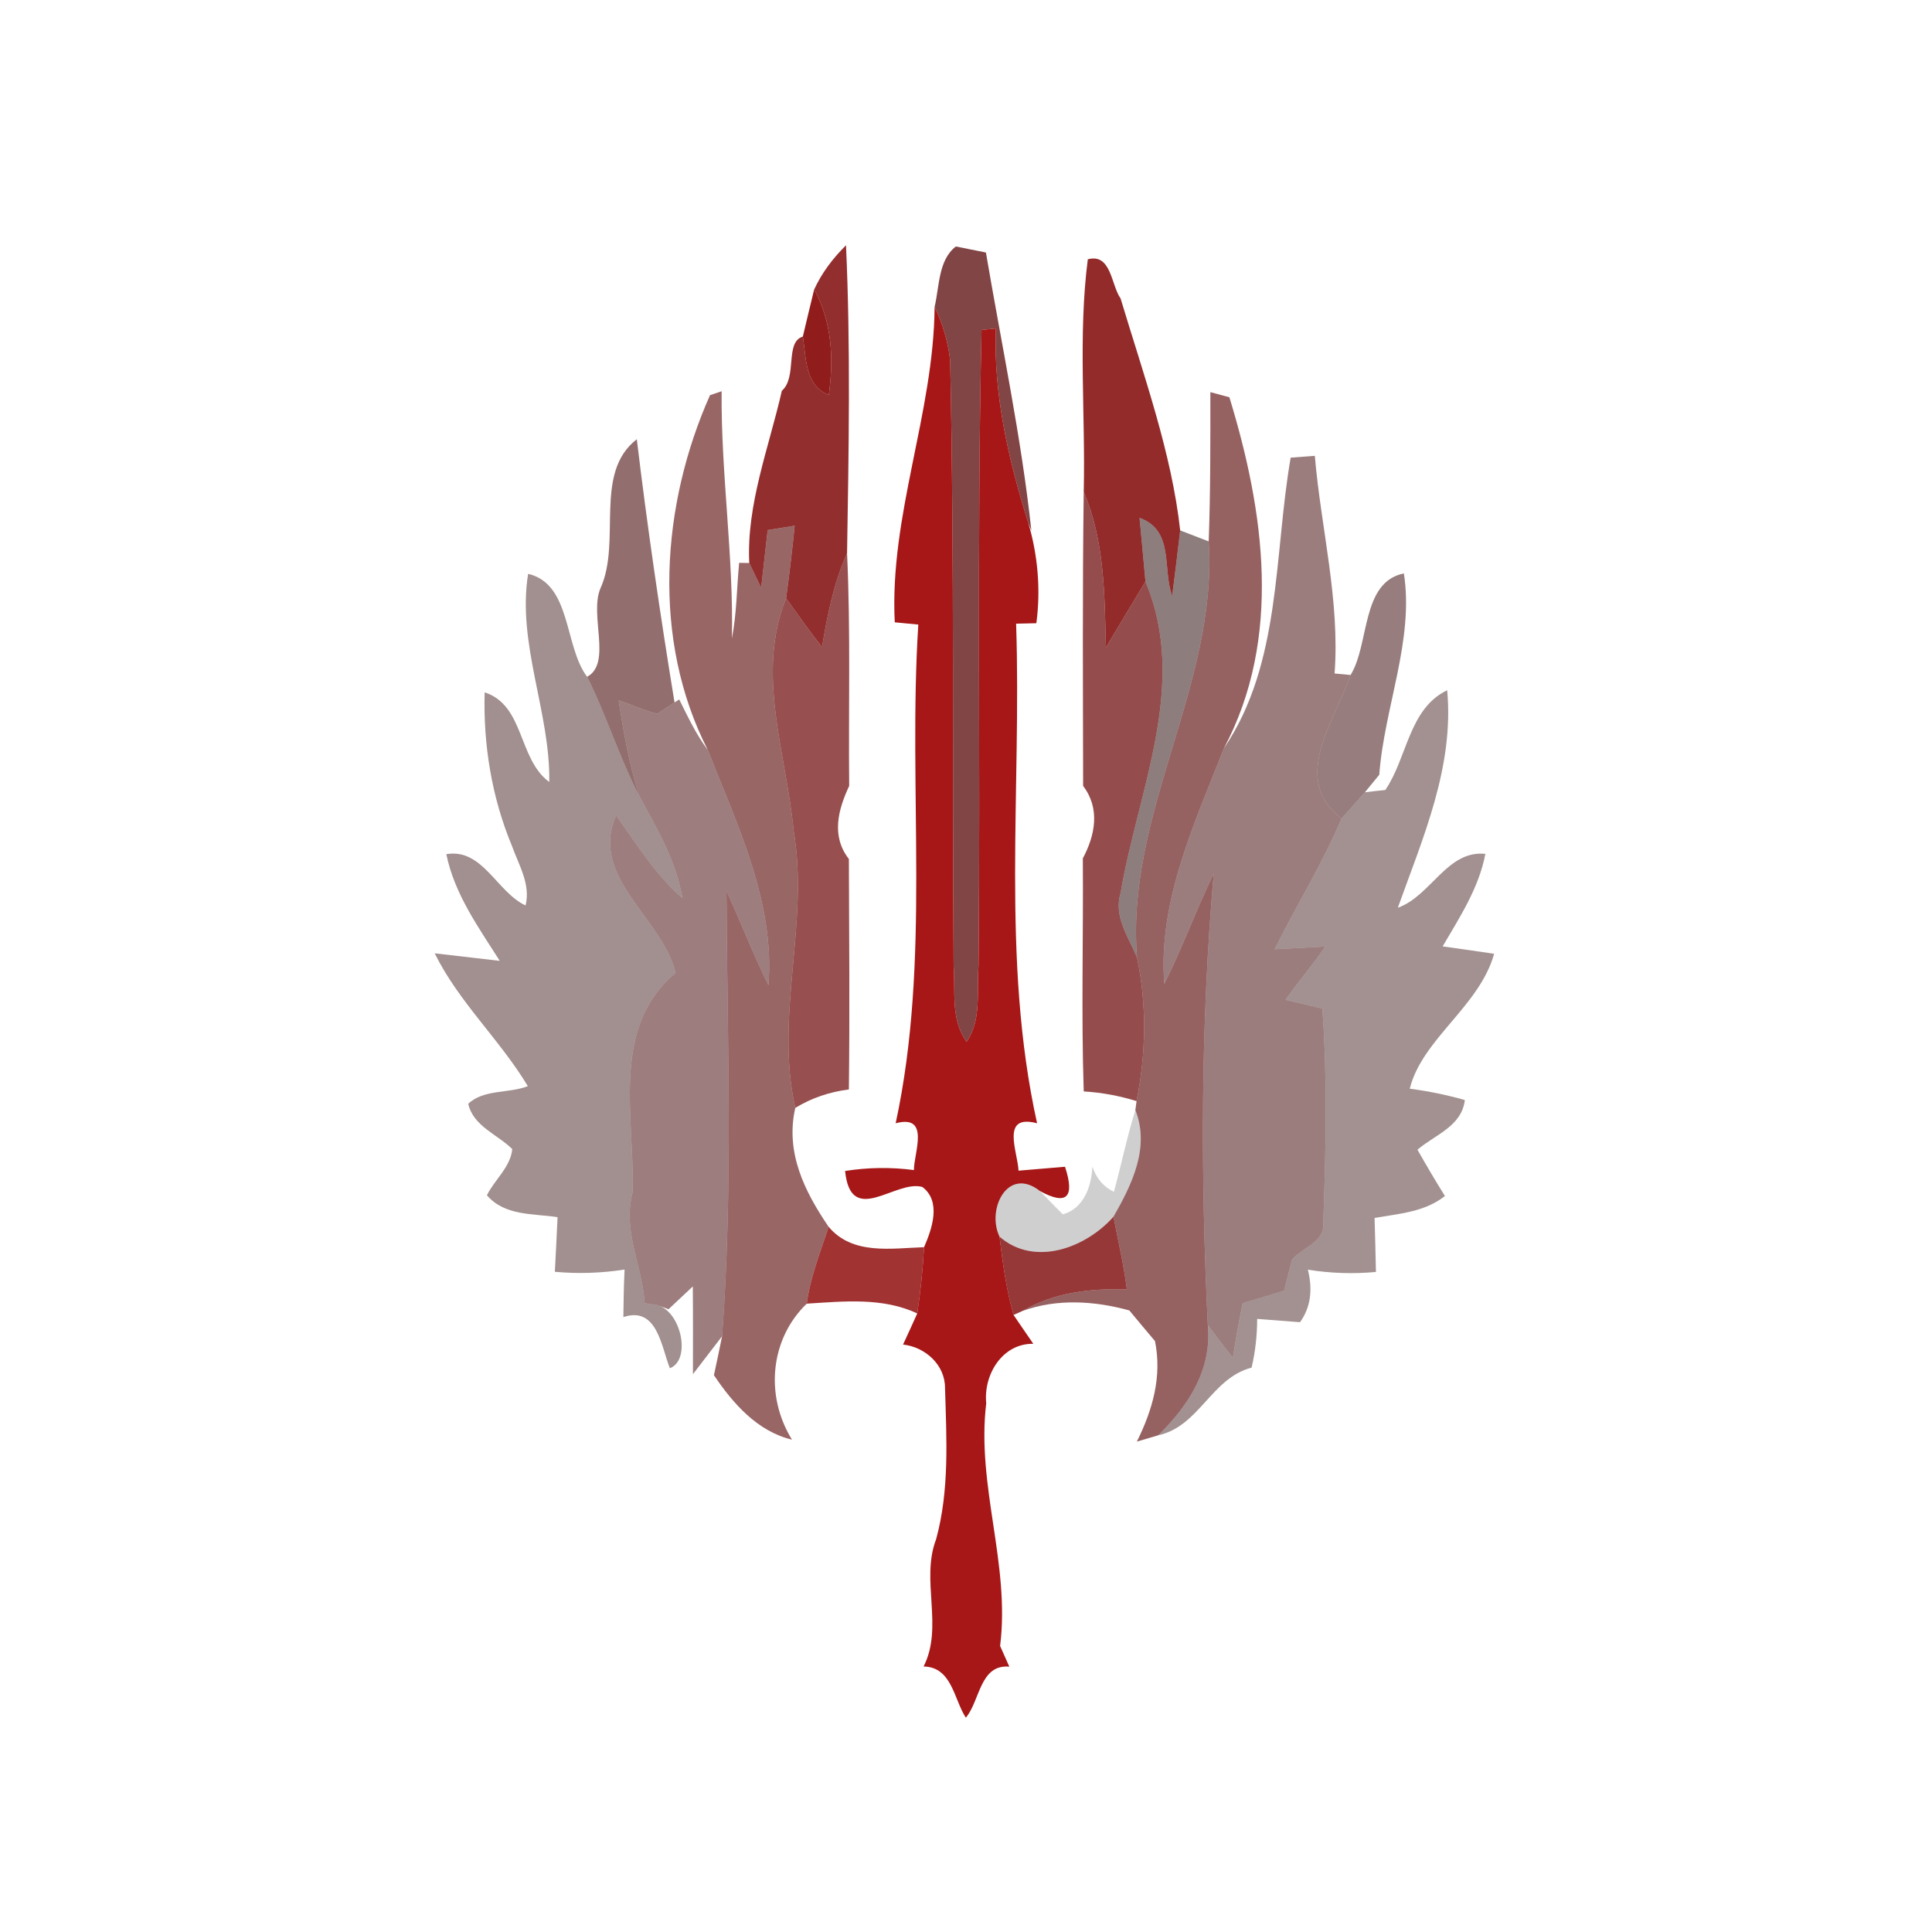 <svg width="128pt" height="128pt" viewBox="0 0 128 128" xmlns="http://www.w3.org/2000/svg">
    <path fill="#540000" opacity=".73" d="M63.33 16.33l1.99.4c1.04 6.14 2.35 12.27 3.01 18.42l-.2-.5c-1.31-4.16-2.32-8.51-2.15-12.89l-.95.1c-.32 14.04-.06 28.09-.2 42.14-.14 1.68.23 3.54-.79 5.02-1.07-1.46-.73-3.33-.86-5.01-.1-13.38.06-26.77-.23-40.14-.14-1.23-.49-2.41-1.03-3.54.32-1.34.24-3.11 1.41-4z"/>
    <path fill="#7b0000" opacity=".82" d="M53.94 19.18c.51-1.11 1.24-2.07 2.11-2.93.31 6.79.18 13.64.07 20.41-.89 1.97-1.3 4.1-1.66 6.21-.83-1.05-1.6-2.15-2.38-3.23.22-1.6.41-3.2.57-4.81l-1.79.29c-.11.95-.32 2.87-.43 3.82-.2-.41-.6-1.23-.79-1.64-.19-3.88 1.3-7.64 2.16-11.41 1.04-.91.18-3.23 1.39-3.59.23 1.42.12 3.23 1.72 3.87.33-2.39.22-4.83-.97-6.99z"/>
    <path fill="#7d0000" opacity=".83" d="M72.07 17.18c1.56-.42 1.54 1.71 2.17 2.59 1.52 5.06 3.39 10.26 3.95 15.37-.17 1.45-.34 2.9-.53 4.34-.66-1.77.16-4.34-2.16-5.17.1 1.05.29 3.17.39 4.22-.88 1.45-1.74 2.91-2.62 4.36-.09-3.47-.08-7.05-1.47-10.3.12-5.12-.38-10.39.27-15.41z"/>
    <path fill="#820000" opacity=".89" d="M53.94 19.18c1.19 2.16 1.3 4.6.97 6.99-1.6-.64-1.49-2.45-1.72-3.87.18-.78.56-2.34.75-3.12z"/>
    <path fill="#9e0000" opacity=".91" d="M61.92 20.33c.54 1.13.89 2.31 1.03 3.54.29 13.37.13 26.76.23 40.14.13 1.68-.21 3.55.86 5.01 1.02-1.48.65-3.34.79-5.02.14-14.05-.12-28.1.2-42.14l.95-.1c-.17 4.38.84 8.73 2.15 12.89.63 2.14.83 4.43.53 6.64l-1.34.03c.37 11.02-1.01 22.28 1.39 33.1-2.45-.65-1.28 1.9-1.23 3.14.77-.07 2.31-.2 3.08-.26.67 2.04.11 2.58-1.66 1.61-2.13-1.67-3.55 1.19-2.68 3.02.21 1.74.45 3.5.93 5.19.33.48.98 1.44 1.31 1.91-2.06-.03-3.31 2.05-3.12 3.94-.66 5.47 1.6 10.63.92 16.08l.61 1.37c-1.96-.17-1.94 2.27-2.88 3.38-.79-1.19-.91-3.36-2.8-3.39 1.34-2.63-.21-5.73.83-8.43.89-3.25.69-6.68.59-10.02.01-1.54-1.32-2.72-2.78-2.88.24-.52.71-1.54.94-2.06.22-1.46.37-2.92.45-4.39.53-1.21 1.16-3.03-.11-3.99-1.78-.51-4.74 2.7-5.12-1.06 1.52-.24 3.04-.26 4.56-.06-.01-1.12 1.11-3.72-1.21-3.1 2.34-10.82.8-22.05 1.5-33.04-.39-.04-1.17-.11-1.56-.15-.36-7.1 2.58-13.82 2.64-20.9z"/>
    <path fill="#500" opacity=".6" d="M47.04 26.18l.77-.26c-.05 5.48.8 10.91.68 16.38.32-1.65.32-3.34.48-5.01l.67.01c.19.41.59 1.23.79 1.64.11-.95.32-2.87.43-3.82l1.79-.29c-.16 1.61-.35 3.21-.57 4.81-2.03 5.03.02 10.28.5 15.4 1.05 6.12-1.27 12.26.11 18.36-.67 2.94.6 5.52 2.21 7.88-.55 1.67-1.22 3.33-1.45 5.09-2.42 2.33-2.79 6.08-.98 9.01-2.29-.54-3.92-2.41-5.17-4.27.14-.64.41-1.93.54-2.58.73-9.8.34-19.68.29-29.51.95 2.07 1.77 4.2 2.78 6.25.45-5.47-2.07-10.62-4.02-15.59-3.74-7.33-3.08-16.24.15-23.5z"/>
    <path fill="#560000" opacity=".62" d="M80.19 25.98c.32.09.95.26 1.26.34 2.31 7.55 3.52 15.95-.36 23.25-1.94 4.96-4.39 10.18-3.95 15.61 1.2-2.39 2.1-4.9 3.27-7.29-.87 9.93-.87 19.93-.39 29.9.28 2.95-1.27 5.32-3.28 7.3l-1.42.42c1.04-2.1 1.68-4.31 1.2-6.66-.42-.5-1.28-1.52-1.7-2.03-2.31-.64-4.79-.79-7.07.03 2.11-1.24 4.52-1.49 6.91-1.43-.21-1.62-.58-3.21-.89-4.81 1.22-2.13 2.43-4.59 1.45-7.06l.08-.6c.63-3.14.69-6.39.03-9.52-.77-9.57 5.36-18.04 4.75-27.56.12-3.3.11-6.59.11-9.89z"/>
    <path fill="#410000" opacity=".57" d="M39.78 38.98c1.42-3.11-.49-7.64 2.41-9.88.7 5.85 1.56 11.69 2.5 17.44l-1.14.75c-.88-.21-1.7-.61-2.56-.89.32 2.14.71 4.29 1.37 6.35-1.33-2.55-2.17-5.33-3.46-7.91 1.66-.91.13-4.08.88-5.86z"/>
    <path fill="#3d0000" opacity=".51" d="M85.51 30.32l1.6-.12c.41 4.81 1.67 9.56 1.31 14.42l1.06.1c-1.03 3.06-4.03 6.88-.6 9.51-1.26 3-2.99 5.75-4.43 8.66l3.35-.18c-.82 1.22-1.79 2.33-2.63 3.53.82.19 1.63.38 2.44.58.34 4.71.23 9.47.06 14.19.12 1.29-1.38 1.64-2.07 2.44-.18.68-.35 1.37-.52 2.06-.91.29-1.83.56-2.75.83-.25 1.2-.46 2.41-.65 3.62-.56-.71-1.12-1.44-1.66-2.17-.48-9.97-.48-19.97.39-29.9-1.17 2.39-2.07 4.9-3.27 7.29-.44-5.43 2.01-10.65 3.95-15.61 3.81-5.61 3.3-12.81 4.42-19.25z"/>
    <path fill="#690000" opacity=".7" d="M71.8 32.59c1.39 3.25 1.38 6.83 1.47 10.3.88-1.45 1.74-2.91 2.62-4.36 2.88 6.84-.51 13.86-1.65 20.65-.47 1.53.52 2.9 1.09 4.25.66 3.13.6 6.38-.03 9.52-1.14-.35-2.31-.57-3.5-.64-.17-5.14-.02-10.29-.06-15.44.82-1.54 1.16-3.3.02-4.8-.01-6.49-.05-12.99.04-19.48z"/>
    <path fill="#230000" opacity=".51" d="M78.19 35.14c.47.18 1.42.55 1.89.73.61 9.52-5.52 17.99-4.75 27.56-.57-1.35-1.56-2.72-1.09-4.25 1.14-6.79 4.53-13.81 1.65-20.65-.1-1.05-.29-3.17-.39-4.22 2.32.83 1.5 3.4 2.16 5.17.19-1.44.36-2.89.53-4.34z"/>
    <path fill="#690000" opacity=".69" d="M54.46 42.87c.36-2.11.77-4.24 1.66-6.21.24 5.13.09 10.27.14 15.41-.74 1.58-1.2 3.33-.02 4.84.02 5.09.06 10.18 0 15.27-1.28.16-2.46.56-3.55 1.22-1.38-6.1.94-12.24-.11-18.36-.48-5.12-2.53-10.37-.5-15.4.78 1.08 1.55 2.18 2.38 3.23z"/>
    <path fill="#2c0000" opacity=".44" d="M34.99 38.02c2.88.67 2.38 4.82 3.91 6.82 1.29 2.58 2.13 5.36 3.46 7.91 1.17 2.15 2.44 4.3 2.85 6.75-1.79-1.54-3.02-3.57-4.39-5.47-1.81 4.08 3.07 6.79 3.94 10.43-4.37 3.63-2.68 9.65-2.85 14.54-.68 2.59.64 4.8.8 7.34l.85.13c1.59.45 2.24 3.63.82 4.18-.56-1.39-.83-4.14-3.08-3.39.01-1.05.03-2.1.08-3.15-1.54.24-3.08.29-4.62.15.05-.9.14-2.71.18-3.62-1.64-.25-3.49-.07-4.68-1.45.51-1.04 1.56-1.86 1.68-3.06-1-.99-2.57-1.5-2.92-3 1.04-.98 2.68-.67 3.95-1.17-1.85-3.08-4.57-5.56-6.17-8.8 1.08.13 3.24.38 4.31.5-1.41-2.23-3-4.42-3.54-7.07 2.41-.4 3.32 2.49 5.25 3.4.35-1.4-.45-2.68-.9-3.94-1.34-3.22-1.91-6.71-1.81-10.18 2.65.86 2.2 4.41 4.28 5.94.08-4.59-2.15-9.18-1.4-13.79z"/>
    <path fill="#300" opacity=".51" d="M89.48 44.72c1.27-2.05.68-6.15 3.53-6.73.69 4.41-1.3 8.89-1.63 13.34l-.95 1.16c-.51.58-1.03 1.16-1.55 1.74-3.43-2.63-.43-6.45.6-9.51z"/>
    <path fill="#3f0000" opacity=".51" d="M40.99 46.4c.86.28 1.68.68 2.56.89l1.14-.75.31-.2c.57 1.14 1.11 2.31 1.89 3.34 1.95 4.97 4.47 10.12 4.02 15.59-1.01-2.05-1.83-4.18-2.78-6.25.05 9.83.44 19.71-.29 29.51-.48.63-1.45 1.89-1.93 2.51 0-1.93.01-3.87-.01-5.81l-1.61 1.51c-.18-.07-.55-.2-.73-.27l-.85-.13c-.16-2.54-1.48-4.75-.8-7.34.17-4.89-1.52-10.91 2.85-14.54-.87-3.64-5.75-6.35-3.94-10.43 1.37 1.9 2.6 3.93 4.39 5.47-.41-2.45-1.68-4.6-2.85-6.75-.66-2.06-1.05-4.21-1.37-6.35z"/>
    <path fill="#2a0000" opacity=".43" d="M91.78 52.34c1.46-2.13 1.55-5.39 4.1-6.61.47 5.08-1.61 9.77-3.27 14.41 2.21-.79 3.26-3.83 5.8-3.57-.43 2.26-1.69 4.18-2.83 6.13.85.12 2.56.36 3.41.49-.97 3.49-4.77 5.64-5.59 8.94 1.24.16 2.45.41 3.65.75-.21 1.75-1.97 2.29-3.14 3.29.59 1.04 1.19 2.06 1.82 3.07-1.34 1.06-3.04 1.17-4.66 1.45.03.9.07 2.69.09 3.58-1.5.14-3.01.09-4.51-.15.34 1.36.17 2.52-.52 3.48-.71-.05-2.13-.16-2.84-.22 0 1.1-.12 2.17-.37 3.23-2.67.69-3.46 3.89-6.18 4.48 2.01-1.98 3.56-4.35 3.28-7.3.54.73 1.1 1.46 1.66 2.17.19-1.21.4-2.42.65-3.62.92-.27 1.84-.54 2.75-.83.17-.69.34-1.38.52-2.06.69-.8 2.19-1.15 2.07-2.44.17-4.72.28-9.48-.06-14.19-.81-.2-1.62-.39-2.44-.58.84-1.2 1.81-2.31 2.63-3.53l-3.35.18c1.44-2.91 3.17-5.66 4.43-8.66.52-.58 1.04-1.16 1.55-1.74.33-.04 1.01-.12 1.35-.15z"/>
    <path fill="#050000" opacity=".19" d="M75.22 73.55c.98 2.47-.23 4.93-1.45 7.06-1.84 2.07-5.23 3.34-7.55 1.32-.87-1.83.55-4.69 2.68-3.02.37.39 1.13 1.16 1.51 1.54 1.38-.36 1.92-1.87 1.96-3.16.27.79.75 1.35 1.43 1.67.49-1.79.86-3.62 1.42-5.41z"/>
    <path fill="#790000" opacity=".78" d="M66.22 81.93c2.32 2.02 5.71.75 7.55-1.32.31 1.6.68 3.19.89 4.81-2.39-.06-4.8.19-6.91 1.43l-.6.27c-.48-1.69-.72-3.45-.93-5.19z"/>
    <path fill="#8b0000" opacity=".8" d="M53.45 86.37c.23-1.76.9-3.42 1.45-5.09 1.59 1.89 4.15 1.42 6.32 1.35-.08 1.47-.23 2.93-.45 4.39-2.29-1.08-4.87-.8-7.32-.65z"/>
</svg>
